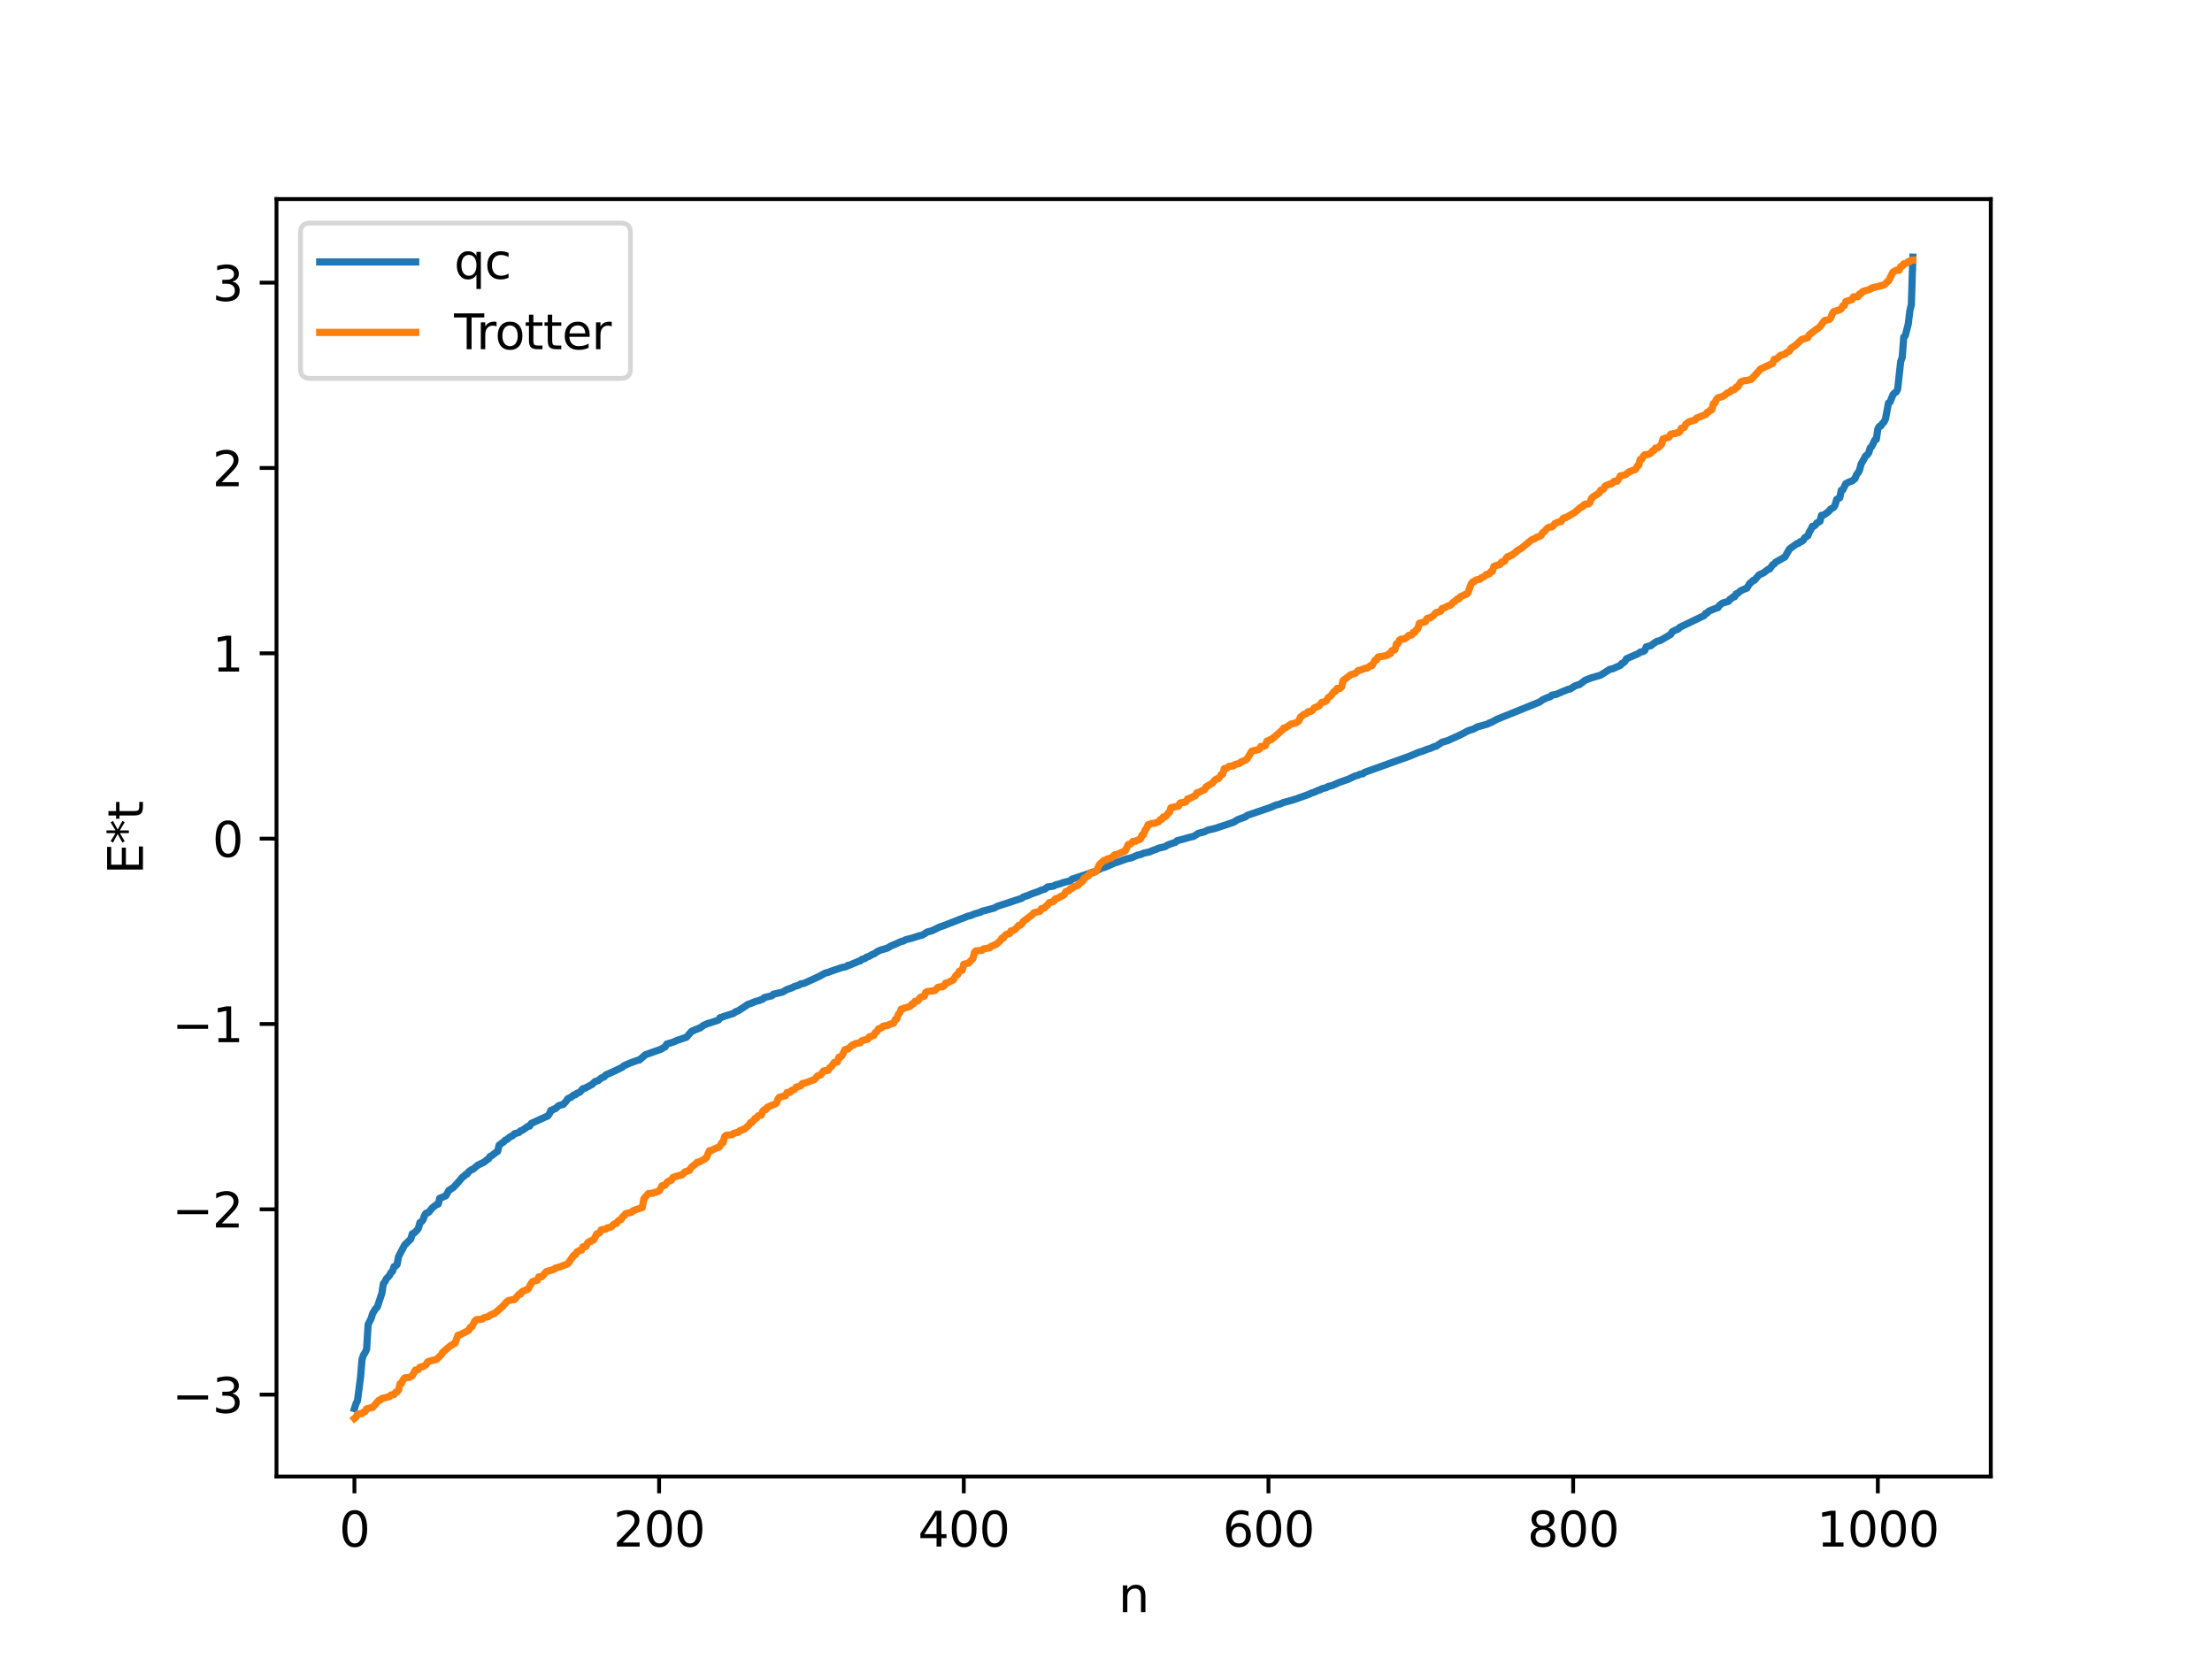 <?xml version="1.0" encoding="utf-8" standalone="no"?>
<!DOCTYPE svg PUBLIC "-//W3C//DTD SVG 1.1//EN"
  "http://www.w3.org/Graphics/SVG/1.1/DTD/svg11.dtd">
<svg xmlns:xlink="http://www.w3.org/1999/xlink" width="460.8pt" height="345.6pt" viewBox="0 0 460.8 345.6" xmlns="http://www.w3.org/2000/svg" version="1.1">
 <defs>
  <style type="text/css">*{stroke-linejoin: round; stroke-linecap: butt}</style>
 </defs>
 <g id="figure_1">
  <g id="patch_1">
   <path d="M 0 345.6 
L 460.8 345.6 
L 460.8 0 
L 0 0 
z
" style="fill: #ffffff"/>
  </g>
  <g id="axes_1">
   <g id="patch_2">
    <path d="M 57.6 307.584 
L 414.72 307.584 
L 414.72 41.472 
L 57.6 41.472 
z
" style="fill: #ffffff"/>
   </g>
   <g id="matplotlib.axis_1">
    <g id="xtick_1">
     <g id="line2d_1">
      <defs>
       <path id="m5c6196dcf1" d="M 0 0 
L 0 3.5 
" style="stroke: #000000; stroke-width: 0.8"/>
      </defs>
      <g>
       <use xlink:href="#m5c6196dcf1" x="73.833" y="307.584" style="stroke: #000000; stroke-width: 0.8"/>
      </g>
     </g>
     <g id="text_1">
      <!-- 0 -->
      <g transform="translate(70.651 322.182) scale(0.1 -0.1)">
       <defs>
        <path id="DejaVuSans-30" d="M 2034 4250 
Q 1547 4250 1301 3770 
Q 1056 3291 1056 2328 
Q 1056 1369 1301 889 
Q 1547 409 2034 409 
Q 2525 409 2770 889 
Q 3016 1369 3016 2328 
Q 3016 3291 2770 3770 
Q 2525 4250 2034 4250 
z
M 2034 4750 
Q 2819 4750 3233 4129 
Q 3647 3509 3647 2328 
Q 3647 1150 3233 529 
Q 2819 -91 2034 -91 
Q 1250 -91 836 529 
Q 422 1150 422 2328 
Q 422 3509 836 4129 
Q 1250 4750 2034 4750 
z
" transform="scale(0.016)"/>
       </defs>
       <use xlink:href="#DejaVuSans-30"/>
      </g>
     </g>
    </g>
    <g id="xtick_2">
     <g id="line2d_2">
      <g>
       <use xlink:href="#m5c6196dcf1" x="137.304" y="307.584" style="stroke: #000000; stroke-width: 0.8"/>
      </g>
     </g>
     <g id="text_2">
      <!-- 200 -->
      <g transform="translate(127.76 322.182) scale(0.1 -0.1)">
       <defs>
        <path id="DejaVuSans-32" d="M 1228 531 
L 3431 531 
L 3431 0 
L 469 0 
L 469 531 
Q 828 903 1448 1529 
Q 2069 2156 2228 2338 
Q 2531 2678 2651 2914 
Q 2772 3150 2772 3378 
Q 2772 3750 2511 3984 
Q 2250 4219 1831 4219 
Q 1534 4219 1204 4116 
Q 875 4013 500 3803 
L 500 4441 
Q 881 4594 1212 4672 
Q 1544 4750 1819 4750 
Q 2544 4750 2975 4387 
Q 3406 4025 3406 3419 
Q 3406 3131 3298 2873 
Q 3191 2616 2906 2266 
Q 2828 2175 2409 1742 
Q 1991 1309 1228 531 
z
" transform="scale(0.016)"/>
       </defs>
       <use xlink:href="#DejaVuSans-32"/>
       <use xlink:href="#DejaVuSans-30" x="63.623"/>
       <use xlink:href="#DejaVuSans-30" x="127.246"/>
      </g>
     </g>
    </g>
    <g id="xtick_3">
     <g id="line2d_3">
      <g>
       <use xlink:href="#m5c6196dcf1" x="200.775" y="307.584" style="stroke: #000000; stroke-width: 0.8"/>
      </g>
     </g>
     <g id="text_3">
      <!-- 400 -->
      <g transform="translate(191.231 322.182) scale(0.1 -0.1)">
       <defs>
        <path id="DejaVuSans-34" d="M 2419 4116 
L 825 1625 
L 2419 1625 
L 2419 4116 
z
M 2253 4666 
L 3047 4666 
L 3047 1625 
L 3713 1625 
L 3713 1100 
L 3047 1100 
L 3047 0 
L 2419 0 
L 2419 1100 
L 313 1100 
L 313 1709 
L 2253 4666 
z
" transform="scale(0.016)"/>
       </defs>
       <use xlink:href="#DejaVuSans-34"/>
       <use xlink:href="#DejaVuSans-30" x="63.623"/>
       <use xlink:href="#DejaVuSans-30" x="127.246"/>
      </g>
     </g>
    </g>
    <g id="xtick_4">
     <g id="line2d_4">
      <g>
       <use xlink:href="#m5c6196dcf1" x="264.246" y="307.584" style="stroke: #000000; stroke-width: 0.8"/>
      </g>
     </g>
     <g id="text_4">
      <!-- 600 -->
      <g transform="translate(254.702 322.182) scale(0.1 -0.1)">
       <defs>
        <path id="DejaVuSans-36" d="M 2113 2584 
Q 1688 2584 1439 2293 
Q 1191 2003 1191 1497 
Q 1191 994 1439 701 
Q 1688 409 2113 409 
Q 2538 409 2786 701 
Q 3034 994 3034 1497 
Q 3034 2003 2786 2293 
Q 2538 2584 2113 2584 
z
M 3366 4563 
L 3366 3988 
Q 3128 4100 2886 4159 
Q 2644 4219 2406 4219 
Q 1781 4219 1451 3797 
Q 1122 3375 1075 2522 
Q 1259 2794 1537 2939 
Q 1816 3084 2150 3084 
Q 2853 3084 3261 2657 
Q 3669 2231 3669 1497 
Q 3669 778 3244 343 
Q 2819 -91 2113 -91 
Q 1303 -91 875 529 
Q 447 1150 447 2328 
Q 447 3434 972 4092 
Q 1497 4750 2381 4750 
Q 2619 4750 2861 4703 
Q 3103 4656 3366 4563 
z
" transform="scale(0.016)"/>
       </defs>
       <use xlink:href="#DejaVuSans-36"/>
       <use xlink:href="#DejaVuSans-30" x="63.623"/>
       <use xlink:href="#DejaVuSans-30" x="127.246"/>
      </g>
     </g>
    </g>
    <g id="xtick_5">
     <g id="line2d_5">
      <g>
       <use xlink:href="#m5c6196dcf1" x="327.717" y="307.584" style="stroke: #000000; stroke-width: 0.8"/>
      </g>
     </g>
     <g id="text_5">
      <!-- 800 -->
      <g transform="translate(318.173 322.182) scale(0.1 -0.1)">
       <defs>
        <path id="DejaVuSans-38" d="M 2034 2216 
Q 1584 2216 1326 1975 
Q 1069 1734 1069 1313 
Q 1069 891 1326 650 
Q 1584 409 2034 409 
Q 2484 409 2743 651 
Q 3003 894 3003 1313 
Q 3003 1734 2745 1975 
Q 2488 2216 2034 2216 
z
M 1403 2484 
Q 997 2584 770 2862 
Q 544 3141 544 3541 
Q 544 4100 942 4425 
Q 1341 4750 2034 4750 
Q 2731 4750 3128 4425 
Q 3525 4100 3525 3541 
Q 3525 3141 3298 2862 
Q 3072 2584 2669 2484 
Q 3125 2378 3379 2068 
Q 3634 1759 3634 1313 
Q 3634 634 3220 271 
Q 2806 -91 2034 -91 
Q 1263 -91 848 271 
Q 434 634 434 1313 
Q 434 1759 690 2068 
Q 947 2378 1403 2484 
z
M 1172 3481 
Q 1172 3119 1398 2916 
Q 1625 2713 2034 2713 
Q 2441 2713 2670 2916 
Q 2900 3119 2900 3481 
Q 2900 3844 2670 4047 
Q 2441 4250 2034 4250 
Q 1625 4250 1398 4047 
Q 1172 3844 1172 3481 
z
" transform="scale(0.016)"/>
       </defs>
       <use xlink:href="#DejaVuSans-38"/>
       <use xlink:href="#DejaVuSans-30" x="63.623"/>
       <use xlink:href="#DejaVuSans-30" x="127.246"/>
      </g>
     </g>
    </g>
    <g id="xtick_6">
     <g id="line2d_6">
      <g>
       <use xlink:href="#m5c6196dcf1" x="391.188" y="307.584" style="stroke: #000000; stroke-width: 0.8"/>
      </g>
     </g>
     <g id="text_6">
      <!-- 1000 -->
      <g transform="translate(378.463 322.182) scale(0.1 -0.1)">
       <defs>
        <path id="DejaVuSans-31" d="M 794 531 
L 1825 531 
L 1825 4091 
L 703 3866 
L 703 4441 
L 1819 4666 
L 2450 4666 
L 2450 531 
L 3481 531 
L 3481 0 
L 794 0 
L 794 531 
z
" transform="scale(0.016)"/>
       </defs>
       <use xlink:href="#DejaVuSans-31"/>
       <use xlink:href="#DejaVuSans-30" x="63.623"/>
       <use xlink:href="#DejaVuSans-30" x="127.246"/>
       <use xlink:href="#DejaVuSans-30" x="190.869"/>
      </g>
     </g>
    </g>
    <g id="text_7">
     <!-- n -->
     <g transform="translate(232.991 335.861) scale(0.1 -0.1)">
      <defs>
       <path id="DejaVuSans-6e" d="M 3513 2113 
L 3513 0 
L 2938 0 
L 2938 2094 
Q 2938 2591 2744 2837 
Q 2550 3084 2163 3084 
Q 1697 3084 1428 2787 
Q 1159 2491 1159 1978 
L 1159 0 
L 581 0 
L 581 3500 
L 1159 3500 
L 1159 2956 
Q 1366 3272 1645 3428 
Q 1925 3584 2291 3584 
Q 2894 3584 3203 3211 
Q 3513 2838 3513 2113 
z
" transform="scale(0.016)"/>
      </defs>
      <use xlink:href="#DejaVuSans-6e"/>
     </g>
    </g>
   </g>
   <g id="matplotlib.axis_2">
    <g id="ytick_1">
     <g id="line2d_7">
      <defs>
       <path id="mfa081aca46" d="M 0 0 
L -3.5 0 
" style="stroke: #000000; stroke-width: 0.8"/>
      </defs>
      <g>
       <use xlink:href="#mfa081aca46" x="57.6" y="290.524" style="stroke: #000000; stroke-width: 0.8"/>
      </g>
     </g>
     <g id="text_8">
      <!-- −3 -->
      <g transform="translate(35.858 294.324) scale(0.1 -0.1)">
       <defs>
        <path id="DejaVuSans-2212" d="M 678 2272 
L 4684 2272 
L 4684 1741 
L 678 1741 
L 678 2272 
z
" transform="scale(0.016)"/>
        <path id="DejaVuSans-33" d="M 2597 2516 
Q 3050 2419 3304 2112 
Q 3559 1806 3559 1356 
Q 3559 666 3084 287 
Q 2609 -91 1734 -91 
Q 1441 -91 1130 -33 
Q 819 25 488 141 
L 488 750 
Q 750 597 1062 519 
Q 1375 441 1716 441 
Q 2309 441 2620 675 
Q 2931 909 2931 1356 
Q 2931 1769 2642 2001 
Q 2353 2234 1838 2234 
L 1294 2234 
L 1294 2753 
L 1863 2753 
Q 2328 2753 2575 2939 
Q 2822 3125 2822 3475 
Q 2822 3834 2567 4026 
Q 2313 4219 1838 4219 
Q 1578 4219 1281 4162 
Q 984 4106 628 3988 
L 628 4550 
Q 988 4650 1302 4700 
Q 1616 4750 1894 4750 
Q 2613 4750 3031 4423 
Q 3450 4097 3450 3541 
Q 3450 3153 3228 2886 
Q 3006 2619 2597 2516 
z
" transform="scale(0.016)"/>
       </defs>
       <use xlink:href="#DejaVuSans-2212"/>
       <use xlink:href="#DejaVuSans-33" x="83.789"/>
      </g>
     </g>
    </g>
    <g id="ytick_2">
     <g id="line2d_8">
      <g>
       <use xlink:href="#mfa081aca46" x="57.6" y="251.918" style="stroke: #000000; stroke-width: 0.8"/>
      </g>
     </g>
     <g id="text_9">
      <!-- −2 -->
      <g transform="translate(35.858 255.717) scale(0.1 -0.1)">
       <use xlink:href="#DejaVuSans-2212"/>
       <use xlink:href="#DejaVuSans-32" x="83.789"/>
      </g>
     </g>
    </g>
    <g id="ytick_3">
     <g id="line2d_9">
      <g>
       <use xlink:href="#mfa081aca46" x="57.6" y="213.311" style="stroke: #000000; stroke-width: 0.8"/>
      </g>
     </g>
     <g id="text_10">
      <!-- −1 -->
      <g transform="translate(35.858 217.11) scale(0.1 -0.1)">
       <use xlink:href="#DejaVuSans-2212"/>
       <use xlink:href="#DejaVuSans-31" x="83.789"/>
      </g>
     </g>
    </g>
    <g id="ytick_4">
     <g id="line2d_10">
      <g>
       <use xlink:href="#mfa081aca46" x="57.6" y="174.704" style="stroke: #000000; stroke-width: 0.8"/>
      </g>
     </g>
     <g id="text_11">
      <!-- 0 -->
      <g transform="translate(44.237 178.503) scale(0.1 -0.1)">
       <use xlink:href="#DejaVuSans-30"/>
      </g>
     </g>
    </g>
    <g id="ytick_5">
     <g id="line2d_11">
      <g>
       <use xlink:href="#mfa081aca46" x="57.6" y="136.097" style="stroke: #000000; stroke-width: 0.8"/>
      </g>
     </g>
     <g id="text_12">
      <!-- 1 -->
      <g transform="translate(44.237 139.896) scale(0.1 -0.1)">
       <use xlink:href="#DejaVuSans-31"/>
      </g>
     </g>
    </g>
    <g id="ytick_6">
     <g id="line2d_12">
      <g>
       <use xlink:href="#mfa081aca46" x="57.6" y="97.49" style="stroke: #000000; stroke-width: 0.8"/>
      </g>
     </g>
     <g id="text_13">
      <!-- 2 -->
      <g transform="translate(44.237 101.289) scale(0.1 -0.1)">
       <use xlink:href="#DejaVuSans-32"/>
      </g>
     </g>
    </g>
    <g id="ytick_7">
     <g id="line2d_13">
      <g>
       <use xlink:href="#mfa081aca46" x="57.6" y="58.883" style="stroke: #000000; stroke-width: 0.8"/>
      </g>
     </g>
     <g id="text_14">
      <!-- 3 -->
      <g transform="translate(44.237 62.683) scale(0.1 -0.1)">
       <use xlink:href="#DejaVuSans-33"/>
      </g>
     </g>
    </g>
    <g id="text_15">
     <!-- E*t -->
     <g transform="translate(29.778 182.148) rotate(-90) scale(0.1 -0.1)">
      <defs>
       <path id="DejaVuSans-45" d="M 628 4666 
L 3578 4666 
L 3578 4134 
L 1259 4134 
L 1259 2753 
L 3481 2753 
L 3481 2222 
L 1259 2222 
L 1259 531 
L 3634 531 
L 3634 0 
L 628 0 
L 628 4666 
z
" transform="scale(0.016)"/>
       <path id="DejaVuSans-2a" d="M 3009 3897 
L 1888 3291 
L 3009 2681 
L 2828 2375 
L 1778 3009 
L 1778 1831 
L 1422 1831 
L 1422 3009 
L 372 2375 
L 191 2681 
L 1313 3291 
L 191 3897 
L 372 4206 
L 1422 3572 
L 1422 4750 
L 1778 4750 
L 1778 3572 
L 2828 4206 
L 3009 3897 
z
" transform="scale(0.016)"/>
       <path id="DejaVuSans-74" d="M 1172 4494 
L 1172 3500 
L 2356 3500 
L 2356 3053 
L 1172 3053 
L 1172 1153 
Q 1172 725 1289 603 
Q 1406 481 1766 481 
L 2356 481 
L 2356 0 
L 1766 0 
Q 1100 0 847 248 
Q 594 497 594 1153 
L 594 3053 
L 172 3053 
L 172 3500 
L 594 3500 
L 594 4494 
L 1172 4494 
z
" transform="scale(0.016)"/>
      </defs>
      <use xlink:href="#DejaVuSans-45"/>
      <use xlink:href="#DejaVuSans-2a" x="63.184"/>
      <use xlink:href="#DejaVuSans-74" x="113.184"/>
     </g>
    </g>
   </g>
   <g id="line2d_14">
    <path d="M 73.833 293.452 
L 74.15 292.447 
L 74.467 291.818 
L 75.102 286.931 
L 75.42 283.176 
L 75.737 282.239 
L 76.054 281.77 
L 76.372 281.079 
L 76.689 275.909 
L 77.324 274.645 
L 77.641 273.603 
L 78.276 272.58 
L 78.593 272.298 
L 79.545 269.433 
L 79.862 267.423 
L 80.18 267.013 
L 80.497 266.387 
L 81.132 265.722 
L 81.449 265.089 
L 81.767 264.842 
L 82.084 263.858 
L 82.401 263.753 
L 82.719 263.42 
L 83.036 261.745 
L 84.305 259.343 
L 85.575 258.106 
L 85.892 257.01 
L 86.21 256.922 
L 86.844 256.299 
L 87.162 255.876 
L 87.479 254.691 
L 87.796 254.513 
L 88.114 254.128 
L 88.431 253.241 
L 88.748 252.73 
L 89.066 252.67 
L 89.383 252.454 
L 90.018 251.662 
L 90.653 251.158 
L 90.97 250.914 
L 91.287 250.836 
L 91.605 249.626 
L 92.874 249.11 
L 93.509 247.971 
L 94.461 247.359 
L 95.413 246.33 
L 96.365 245.204 
L 96.682 245.019 
L 97 244.659 
L 97.317 244.56 
L 97.634 244.086 
L 98.269 243.644 
L 98.586 243.543 
L 99.539 242.72 
L 100.808 242.116 
L 101.443 241.61 
L 101.76 241.419 
L 102.077 240.911 
L 102.395 240.78 
L 103.347 240.035 
L 103.664 239.853 
L 103.981 238.548 
L 104.616 238.076 
L 104.934 237.885 
L 105.251 237.511 
L 105.568 237.401 
L 106.203 236.864 
L 106.838 236.548 
L 107.155 236.185 
L 108.107 235.917 
L 108.424 235.572 
L 108.742 235.495 
L 110.011 234.63 
L 110.329 234.581 
L 110.646 234.048 
L 114.137 232.452 
L 114.454 232.006 
L 114.772 231.3 
L 115.089 231.239 
L 115.406 231.022 
L 115.724 230.945 
L 116.358 230.346 
L 116.993 230.144 
L 117.31 230.077 
L 117.945 229.411 
L 118.262 228.892 
L 118.897 228.611 
L 119.532 228.107 
L 119.849 228.07 
L 120.167 227.764 
L 120.801 227.523 
L 121.436 226.784 
L 121.753 226.754 
L 123.34 225.902 
L 123.975 225.295 
L 124.61 225.121 
L 125.244 224.57 
L 125.879 224.324 
L 126.196 223.931 
L 128.1 223.084 
L 129.687 222.301 
L 130.005 221.99 
L 131.274 221.451 
L 131.909 221.21 
L 132.861 220.866 
L 133.178 220.826 
L 134.448 219.723 
L 137.304 218.714 
L 137.621 218.607 
L 138.256 218.237 
L 138.573 218.073 
L 138.891 217.492 
L 140.16 217.12 
L 141.112 216.707 
L 143.016 216.066 
L 143.968 214.947 
L 144.286 214.722 
L 144.603 214.671 
L 144.92 214.446 
L 145.238 214.396 
L 145.555 214.193 
L 145.872 214.141 
L 146.507 213.627 
L 147.459 213.211 
L 148.094 213.029 
L 149.363 212.601 
L 149.681 212.495 
L 149.998 211.996 
L 150.315 211.933 
L 150.95 211.688 
L 152.854 211.085 
L 153.172 210.796 
L 153.806 210.553 
L 155.393 209.526 
L 155.71 209.264 
L 156.345 209.063 
L 157.297 208.659 
L 157.932 208.474 
L 158.249 208.418 
L 158.567 208.22 
L 158.884 208.156 
L 159.201 207.817 
L 160.788 207.428 
L 161.105 207.116 
L 163.01 206.67 
L 163.962 206.12 
L 164.914 205.799 
L 165.548 205.487 
L 166.5 205.199 
L 166.818 204.949 
L 167.453 204.864 
L 170.626 203.417 
L 171.896 202.713 
L 172.53 202.558 
L 173.165 202.31 
L 175.386 201.555 
L 176.021 201.426 
L 176.339 201.341 
L 176.656 201.094 
L 176.973 201.062 
L 178.877 200.244 
L 179.195 200.186 
L 179.512 199.866 
L 180.147 199.694 
L 180.464 199.421 
L 181.099 199.194 
L 181.734 198.821 
L 182.051 198.723 
L 182.686 198.281 
L 183.32 197.961 
L 184.907 197.487 
L 185.542 197.088 
L 186.494 196.685 
L 187.763 196.118 
L 188.081 196.085 
L 188.715 195.745 
L 189.985 195.433 
L 191.254 195.013 
L 192.206 194.766 
L 193.158 194.154 
L 194.11 193.911 
L 195.697 193.139 
L 196.332 192.926 
L 201.727 190.825 
L 202.044 190.782 
L 202.996 190.399 
L 204.266 190.018 
L 204.583 189.83 
L 205.218 189.668 
L 207.122 189.158 
L 207.757 188.805 
L 212.834 187.135 
L 213.152 186.873 
L 214.104 186.545 
L 215.056 186.145 
L 216.325 185.721 
L 216.96 185.409 
L 217.595 185.263 
L 218.229 184.77 
L 219.499 184.586 
L 219.816 184.364 
L 220.768 184.121 
L 221.403 183.88 
L 222.355 183.637 
L 222.99 183.486 
L 223.307 183.143 
L 224.259 182.834 
L 226.163 182.205 
L 227.75 181.65 
L 228.067 181.564 
L 228.702 181.228 
L 229.02 181.127 
L 229.337 180.877 
L 229.972 180.715 
L 230.606 180.487 
L 232.193 179.776 
L 233.145 179.474 
L 234.732 178.904 
L 235.684 178.695 
L 236.636 178.292 
L 236.953 178.137 
L 237.588 178.036 
L 238.223 177.734 
L 239.175 177.53 
L 239.492 177.474 
L 240.127 177.174 
L 240.762 176.955 
L 241.396 176.676 
L 242.666 176.388 
L 243.3 176.002 
L 244.887 175.451 
L 245.205 175.136 
L 246.474 174.808 
L 247.743 174.439 
L 248.696 174.218 
L 249.648 173.592 
L 250.282 173.448 
L 250.917 173.275 
L 251.552 172.946 
L 253.139 172.57 
L 256.947 171.302 
L 257.899 170.721 
L 259.486 170.145 
L 259.803 169.861 
L 264.563 168.242 
L 265.833 167.692 
L 266.467 167.562 
L 267.42 167.162 
L 269.006 166.744 
L 269.641 166.555 
L 272.815 165.419 
L 273.132 165.219 
L 273.767 165.031 
L 274.719 164.604 
L 275.036 164.537 
L 275.353 164.317 
L 276.305 164.079 
L 276.623 163.864 
L 277.575 163.622 
L 278.844 163.049 
L 280.431 162.48 
L 280.748 162.386 
L 281.383 162.086 
L 282.335 161.638 
L 282.97 161.489 
L 283.287 161.284 
L 283.922 161.194 
L 284.239 160.904 
L 293.76 157.481 
L 295.664 156.675 
L 296.299 156.501 
L 297.251 156.109 
L 297.886 155.93 
L 298.838 155.51 
L 299.155 155.468 
L 300.424 154.608 
L 301.694 154.249 
L 302.329 153.936 
L 304.233 153.086 
L 305.82 152.242 
L 307.089 151.816 
L 307.724 151.442 
L 309.945 150.809 
L 310.262 150.599 
L 310.58 150.529 
L 311.849 149.835 
L 320.735 146.239 
L 321.37 145.768 
L 322.322 145.337 
L 322.957 145.133 
L 323.274 144.826 
L 324.226 144.632 
L 325.496 144.078 
L 326.765 143.575 
L 327.082 143.539 
L 328.034 142.927 
L 328.669 142.676 
L 328.986 142.641 
L 330.256 141.688 
L 331.525 141.21 
L 333.429 140.647 
L 335.334 139.447 
L 335.968 139.309 
L 337.555 138.602 
L 337.872 138.211 
L 338.19 138.07 
L 338.507 137.787 
L 338.824 137.236 
L 341.363 136.116 
L 341.681 135.845 
L 342.315 135.727 
L 342.633 135.498 
L 342.95 134.745 
L 343.585 134.583 
L 343.902 134.512 
L 344.537 134.007 
L 345.172 133.587 
L 345.806 133.465 
L 348.028 132.172 
L 348.345 131.619 
L 348.98 131.289 
L 349.615 131.029 
L 349.932 130.675 
L 355.01 128.234 
L 355.327 127.767 
L 355.644 127.697 
L 355.962 127.325 
L 357.548 126.67 
L 357.866 126.603 
L 358.183 126.119 
L 358.818 125.646 
L 360.087 125.262 
L 360.405 124.81 
L 360.722 124.663 
L 361.039 124.329 
L 361.357 124.311 
L 361.674 123.705 
L 361.991 123.615 
L 362.626 123.067 
L 363.578 122.633 
L 363.896 122.531 
L 364.53 121.493 
L 364.848 121.311 
L 365.165 120.93 
L 365.482 120.878 
L 366.434 119.761 
L 367.386 119.335 
L 368.339 118.598 
L 368.656 118.536 
L 369.291 117.639 
L 369.608 117.488 
L 369.925 117.104 
L 371.829 116.026 
L 372.781 114.368 
L 374.368 113.218 
L 374.686 113.186 
L 375.003 112.849 
L 375.32 112.803 
L 375.638 112.558 
L 375.955 112.006 
L 376.59 111.635 
L 376.907 110.838 
L 377.224 110.363 
L 377.542 109.644 
L 377.859 109.618 
L 378.177 109.371 
L 378.494 108.922 
L 379.129 108.617 
L 379.446 107.357 
L 379.763 107.338 
L 380.081 107.194 
L 380.715 106.71 
L 381.033 106.46 
L 381.35 106.056 
L 381.985 105.716 
L 382.302 105.171 
L 382.62 104.024 
L 383.254 103.699 
L 383.572 102.133 
L 383.889 102.055 
L 384.524 100.751 
L 385.158 100.418 
L 385.793 100.213 
L 386.428 99.697 
L 386.745 98.881 
L 387.062 98.498 
L 387.38 97.917 
L 387.697 96.687 
L 388.649 94.982 
L 388.967 94.765 
L 389.284 94.332 
L 389.601 93.304 
L 389.919 93.018 
L 390.553 91.669 
L 390.871 91.54 
L 391.188 89.341 
L 391.505 88.829 
L 391.823 88.744 
L 392.14 88.215 
L 392.458 87.941 
L 392.775 87.303 
L 393.41 83.95 
L 393.727 83.761 
L 394.362 82.183 
L 394.679 81.847 
L 394.996 81.684 
L 395.314 81.091 
L 395.948 75.309 
L 396.266 74.447 
L 396.583 70.207 
L 396.9 69.929 
L 397.535 67.454 
L 397.853 64.768 
L 398.17 63.427 
L 398.487 53.568 
L 398.487 53.568 
" clip-path="url(#p2038a29eb0)" style="fill: none; stroke: #1f77b4; stroke-width: 1.5; stroke-linecap: square"/>
   </g>
   <g id="line2d_15">
    <path d="M 73.833 295.488 
L 74.15 295.225 
L 74.467 294.61 
L 75.102 294.479 
L 75.42 294.479 
L 75.737 294.149 
L 76.054 294.071 
L 76.372 293.502 
L 77.324 293.224 
L 77.641 293.189 
L 78.91 291.716 
L 79.228 291.662 
L 79.545 291.331 
L 81.132 290.943 
L 81.449 290.601 
L 82.084 290.516 
L 82.401 290.052 
L 82.719 289.963 
L 83.036 289.538 
L 83.353 288.252 
L 83.671 288.134 
L 83.988 287.411 
L 84.305 287.043 
L 85.258 286.94 
L 85.892 286.59 
L 86.527 285.411 
L 86.844 285.411 
L 87.162 285.288 
L 87.479 284.808 
L 88.114 284.686 
L 88.748 284.296 
L 89.066 283.728 
L 89.7 283.478 
L 90.335 283.351 
L 90.97 283.17 
L 91.922 282.218 
L 92.239 281.704 
L 93.826 280.357 
L 94.461 279.969 
L 94.778 279.855 
L 95.413 278.14 
L 95.73 278.112 
L 97.634 277.134 
L 97.952 276.52 
L 98.269 276.44 
L 98.904 275.216 
L 99.221 274.914 
L 100.491 274.791 
L 100.808 274.499 
L 101.76 274.274 
L 102.077 273.956 
L 102.395 273.886 
L 102.712 273.673 
L 103.029 273.612 
L 104.616 272.231 
L 105.568 271.182 
L 105.886 270.943 
L 106.838 270.738 
L 107.155 270.738 
L 108.107 269.613 
L 108.424 269.592 
L 108.742 269.086 
L 109.377 268.8 
L 110.011 268.562 
L 110.646 267.37 
L 110.963 266.978 
L 111.598 266.775 
L 111.915 266.716 
L 112.233 265.996 
L 112.867 265.976 
L 113.82 264.887 
L 115.406 264.429 
L 115.724 264.156 
L 116.676 263.9 
L 117.31 263.651 
L 118.262 263.288 
L 119.532 261.506 
L 119.849 261.411 
L 120.167 260.819 
L 120.801 260.471 
L 121.119 260.449 
L 121.436 259.728 
L 122.071 259.668 
L 122.388 258.939 
L 122.705 258.66 
L 123.023 258.647 
L 123.34 258.349 
L 123.658 258.34 
L 124.292 257.074 
L 124.927 256.811 
L 125.244 256.197 
L 125.879 256.066 
L 126.196 256.066 
L 126.514 255.79 
L 127.148 255.657 
L 127.466 255.485 
L 127.783 255.089 
L 128.1 254.903 
L 128.418 254.887 
L 128.735 254.397 
L 129.053 254.147 
L 129.37 254.08 
L 129.687 253.478 
L 130.005 253.302 
L 130.322 252.833 
L 131.591 252.529 
L 131.909 252.187 
L 133.178 251.758 
L 133.813 251.549 
L 134.13 249.72 
L 135.082 248.629 
L 136.034 248.571 
L 136.352 248.38 
L 136.669 248.35 
L 137.304 248.105 
L 137.939 246.997 
L 138.256 246.997 
L 138.573 246.874 
L 138.891 246.359 
L 139.208 246.084 
L 139.843 245.882 
L 140.16 245.314 
L 140.795 245.064 
L 141.429 244.904 
L 142.064 244.756 
L 142.699 244.105 
L 143.651 243.804 
L 143.968 243.22 
L 144.92 242.444 
L 145.238 242.109 
L 145.555 242.099 
L 146.824 241.441 
L 147.142 241.177 
L 147.777 239.726 
L 148.094 239.698 
L 149.363 239.089 
L 149.681 239.069 
L 149.998 238.72 
L 150.315 238.106 
L 150.633 238.026 
L 150.95 236.802 
L 151.267 236.5 
L 152.537 236.377 
L 152.854 236.085 
L 153.806 235.87 
L 154.124 235.543 
L 154.441 235.473 
L 154.758 235.259 
L 155.076 235.198 
L 156.028 234.376 
L 156.345 233.853 
L 156.662 233.817 
L 157.297 232.978 
L 157.615 232.917 
L 157.932 232.446 
L 158.249 232.325 
L 158.567 232.325 
L 158.884 231.499 
L 159.201 231.2 
L 159.519 231.178 
L 159.836 230.672 
L 160.471 230.386 
L 161.423 230.008 
L 161.74 229.806 
L 162.058 228.956 
L 162.375 228.564 
L 163.644 228.251 
L 163.962 227.583 
L 164.596 227.562 
L 164.914 227.16 
L 165.548 226.923 
L 165.866 226.473 
L 166.818 226.196 
L 167.135 225.742 
L 168.087 225.486 
L 168.722 225.238 
L 169.674 224.875 
L 170.309 224.125 
L 170.943 223.946 
L 171.578 223.092 
L 172.53 222.969 
L 172.848 222.405 
L 173.165 222.227 
L 173.8 221.314 
L 174.434 221.254 
L 174.752 220.246 
L 175.069 220.233 
L 175.386 219.936 
L 176.021 218.66 
L 176.656 218.523 
L 177.608 217.652 
L 177.925 217.652 
L 178.243 217.376 
L 179.195 217.243 
L 179.512 216.804 
L 180.781 216.473 
L 181.099 215.983 
L 181.416 215.975 
L 181.734 215.734 
L 182.051 215.666 
L 182.368 215.065 
L 182.686 214.888 
L 183.003 214.335 
L 183.638 214.115 
L 183.955 213.773 
L 184.59 213.65 
L 184.907 213.645 
L 185.224 213.422 
L 186.177 213.135 
L 186.494 212.37 
L 186.811 212.291 
L 187.129 211.306 
L 187.446 210.968 
L 187.763 210.216 
L 188.081 210.175 
L 188.398 209.966 
L 188.715 209.941 
L 189.667 209.591 
L 189.985 209.143 
L 190.302 209.087 
L 190.62 208.584 
L 190.937 208.584 
L 191.254 208.46 
L 191.572 207.945 
L 191.889 207.67 
L 192.524 207.55 
L 192.841 206.732 
L 193.158 206.569 
L 194.745 206.342 
L 195.38 205.692 
L 196.015 205.561 
L 196.332 205.561 
L 196.649 205.39 
L 196.967 204.806 
L 197.284 204.794 
L 197.919 204.454 
L 198.553 204.167 
L 199.188 203.142 
L 199.505 203.027 
L 199.823 202.344 
L 200.458 202.094 
L 200.775 200.862 
L 201.727 200.655 
L 202.679 199.692 
L 202.996 198.388 
L 203.314 198.087 
L 204.583 197.963 
L 204.9 197.671 
L 206.17 197.456 
L 206.487 197.129 
L 206.805 197.059 
L 207.122 196.846 
L 207.439 196.784 
L 208.391 195.962 
L 208.709 195.439 
L 209.026 195.403 
L 209.343 194.897 
L 209.661 194.64 
L 210.296 194.503 
L 210.613 193.911 
L 210.93 193.911 
L 211.565 193.526 
L 212.2 192.786 
L 212.517 192.764 
L 212.834 192.505 
L 213.152 191.972 
L 215.056 190.542 
L 215.373 190.151 
L 216.643 189.837 
L 216.96 189.275 
L 217.595 189.148 
L 217.912 188.747 
L 218.229 188.564 
L 218.547 188.059 
L 219.499 187.782 
L 219.816 187.254 
L 220.451 187.072 
L 221.086 186.672 
L 221.403 186.597 
L 221.72 186.342 
L 222.038 185.711 
L 222.672 185.532 
L 222.99 185.136 
L 223.307 185.09 
L 223.624 184.718 
L 224.259 184.556 
L 224.577 184.433 
L 224.894 183.991 
L 225.529 183.592 
L 225.846 182.9 
L 226.163 182.841 
L 226.481 182.48 
L 226.798 182.423 
L 227.115 181.832 
L 227.75 181.82 
L 228.385 181.522 
L 229.02 180.109 
L 229.972 179.238 
L 230.289 179.238 
L 230.606 178.962 
L 231.558 178.693 
L 232.193 178.076 
L 232.51 178.059 
L 234.415 177.252 
L 235.049 175.921 
L 235.367 175.886 
L 235.684 175.701 
L 236.001 175.274 
L 236.636 175.231 
L 236.953 175.008 
L 237.588 174.811 
L 237.905 173.956 
L 238.223 173.877 
L 238.54 172.892 
L 238.858 172.554 
L 239.175 171.802 
L 239.492 171.761 
L 239.81 171.552 
L 240.444 171.527 
L 241.396 171.177 
L 241.714 170.729 
L 242.031 170.673 
L 242.348 170.17 
L 242.666 170.17 
L 242.983 169.944 
L 243.3 169.422 
L 243.618 169.256 
L 243.935 168.264 
L 244.887 168.044 
L 245.522 167.928 
L 245.839 167.278 
L 246.474 167.147 
L 246.791 167.147 
L 247.109 166.976 
L 247.426 166.392 
L 247.743 166.38 
L 248.378 166.04 
L 249.013 165.753 
L 249.33 165.161 
L 249.648 165.116 
L 250.6 164.614 
L 250.917 164.536 
L 251.234 163.93 
L 252.504 163.188 
L 253.139 162.448 
L 253.456 162.261 
L 253.773 162.241 
L 254.091 161.892 
L 254.408 161.342 
L 254.725 161.279 
L 255.043 160.106 
L 255.677 159.974 
L 255.995 159.652 
L 256.947 159.549 
L 257.264 159.257 
L 258.216 159.042 
L 258.534 158.715 
L 258.851 158.631 
L 259.168 158.432 
L 259.486 158.37 
L 259.803 158.079 
L 260.755 156.484 
L 262.342 156.089 
L 262.659 155.497 
L 263.294 155.475 
L 263.611 155.323 
L 263.929 154.372 
L 264.246 154.35 
L 264.563 154.091 
L 264.881 154.072 
L 265.198 153.708 
L 265.515 153.558 
L 265.833 153.181 
L 266.15 152.978 
L 266.785 152.36 
L 267.102 152.128 
L 267.42 151.67 
L 267.737 151.651 
L 269.006 150.808 
L 269.958 150.62 
L 270.593 150.15 
L 270.91 149.369 
L 271.228 149.187 
L 271.545 148.841 
L 272.18 148.658 
L 272.497 148.258 
L 273.132 148.183 
L 273.449 147.929 
L 273.767 147.476 
L 274.401 147.203 
L 274.719 147.118 
L 275.353 146.304 
L 275.671 146.279 
L 276.305 146.019 
L 276.623 145.399 
L 277.258 144.937 
L 277.892 144.066 
L 278.21 144.009 
L 278.527 143.419 
L 279.162 143.406 
L 279.479 143.108 
L 279.796 141.754 
L 281.066 140.824 
L 281.383 140.548 
L 282.335 140.279 
L 282.97 139.662 
L 283.287 139.646 
L 284.239 139.254 
L 284.874 139.148 
L 285.509 138.664 
L 285.826 138.648 
L 286.461 137.508 
L 286.778 137.472 
L 287.096 136.86 
L 288.365 136.662 
L 289 136.517 
L 289.317 136.199 
L 289.634 136.19 
L 289.952 135.542 
L 290.586 135.365 
L 290.904 134.14 
L 291.221 134.078 
L 291.539 133.347 
L 291.856 133.138 
L 292.491 133.114 
L 293.125 132.763 
L 293.443 132.364 
L 294.077 132.259 
L 294.395 131.756 
L 294.712 131.756 
L 295.029 131.2 
L 295.347 131.008 
L 295.664 129.85 
L 296.934 129.514 
L 297.251 128.864 
L 297.568 128.733 
L 297.886 128.733 
L 298.52 128.324 
L 299.155 127.626 
L 299.79 127.443 
L 300.107 127.339 
L 300.424 126.747 
L 300.742 126.702 
L 301.694 126.2 
L 302.011 126.146 
L 302.329 125.916 
L 302.646 125.516 
L 302.963 125.352 
L 303.598 124.774 
L 303.915 124.769 
L 304.233 124.306 
L 304.867 124.034 
L 305.185 123.847 
L 305.502 123.792 
L 305.82 123.478 
L 306.454 121.664 
L 306.772 121.238 
L 307.089 121.193 
L 307.406 120.843 
L 308.358 120.629 
L 308.676 120.301 
L 308.993 120.217 
L 309.31 120.018 
L 309.628 119.665 
L 309.945 119.665 
L 310.262 119.541 
L 310.58 119.062 
L 310.897 119.026 
L 311.215 117.981 
L 311.849 117.737 
L 312.484 117.605 
L 312.801 117.083 
L 313.119 117.061 
L 313.436 116.909 
L 313.753 116.286 
L 314.071 115.958 
L 314.388 115.936 
L 314.705 115.677 
L 315.023 115.658 
L 315.34 115.294 
L 315.658 115.145 
L 315.975 114.767 
L 316.927 114.223 
L 319.148 112.394 
L 319.783 112.207 
L 320.1 111.919 
L 320.735 111.736 
L 321.053 111.535 
L 321.37 110.955 
L 321.687 110.774 
L 322.322 110.053 
L 322.639 109.844 
L 323.274 109.769 
L 323.591 109.515 
L 323.909 109.062 
L 324.543 108.789 
L 325.178 108.681 
L 325.496 108.14 
L 325.813 107.89 
L 326.13 107.865 
L 328.034 106.765 
L 329.304 105.653 
L 329.621 105.595 
L 329.939 105.197 
L 330.256 105.005 
L 330.891 104.992 
L 331.208 104.694 
L 331.525 103.845 
L 331.843 103.508 
L 333.112 102.734 
L 333.429 102.134 
L 334.064 101.865 
L 334.381 101.232 
L 335.334 100.84 
L 335.651 100.833 
L 336.286 100.25 
L 336.92 100.23 
L 337.555 99.141 
L 338.507 98.941 
L 339.459 98.248 
L 340.729 97.776 
L 341.046 97.128 
L 341.363 96.952 
L 341.681 95.727 
L 341.998 95.664 
L 342.315 95.072 
L 342.633 94.724 
L 343.267 94.7 
L 343.902 94.399 
L 344.22 93.948 
L 344.537 93.846 
L 344.854 93.342 
L 345.172 93.342 
L 345.489 93.193 
L 346.124 92.594 
L 346.441 91.436 
L 347.71 91.064 
L 348.028 90.45 
L 348.662 90.319 
L 348.98 90.319 
L 349.297 90.149 
L 349.615 90.144 
L 349.932 89.911 
L 350.249 89.212 
L 350.884 89.029 
L 351.201 88.333 
L 351.836 87.862 
L 353.105 87.502 
L 353.423 87.102 
L 355.327 86.355 
L 355.644 85.892 
L 355.962 85.803 
L 356.279 85.434 
L 356.596 85.378 
L 356.914 84.092 
L 357.231 83.973 
L 357.548 83.25 
L 357.866 82.883 
L 358.818 82.603 
L 359.453 82.215 
L 359.77 81.887 
L 360.405 81.652 
L 360.722 81.251 
L 361.039 81.251 
L 361.357 81.127 
L 361.674 80.648 
L 361.991 80.612 
L 362.626 79.567 
L 363.261 79.323 
L 363.896 79.262 
L 364.848 79.009 
L 366.752 76.881 
L 369.291 75.695 
L 369.608 74.842 
L 369.925 74.823 
L 370.243 74.658 
L 370.877 74.038 
L 371.829 73.793 
L 372.147 73.464 
L 372.781 73.121 
L 373.099 72.541 
L 374.051 71.925 
L 375.32 70.723 
L 376.59 70.338 
L 376.907 69.726 
L 378.177 68.758 
L 379.129 68.071 
L 379.763 67.182 
L 380.081 66.783 
L 381.033 66.578 
L 381.35 66.28 
L 381.667 65.431 
L 381.985 64.926 
L 382.62 64.724 
L 383.254 64.534 
L 383.572 64.32 
L 383.889 63.721 
L 384.206 63.641 
L 384.524 62.818 
L 385.158 62.615 
L 385.793 62.42 
L 386.11 61.836 
L 387.062 61.8 
L 387.38 61.233 
L 387.697 61.176 
L 388.015 60.727 
L 389.601 60.269 
L 389.919 59.996 
L 392.458 59.362 
L 392.775 59.128 
L 393.092 58.714 
L 393.41 58.538 
L 394.044 57.251 
L 394.362 56.659 
L 394.996 56.31 
L 395.631 56.286 
L 395.948 55.534 
L 396.266 55.432 
L 396.583 54.96 
L 396.9 54.928 
L 397.218 54.779 
L 397.535 54.5 
L 397.853 54.487 
L 398.17 54.189 
L 398.487 54.18 
L 398.487 54.18 
" clip-path="url(#p2038a29eb0)" style="fill: none; stroke: #ff7f0e; stroke-width: 1.5; stroke-linecap: square"/>
   </g>
   <g id="patch_3">
    <path d="M 57.6 307.584 
L 57.6 41.472 
" style="fill: none; stroke: #000000; stroke-width: 0.8; stroke-linejoin: miter; stroke-linecap: square"/>
   </g>
   <g id="patch_4">
    <path d="M 414.72 307.584 
L 414.72 41.472 
" style="fill: none; stroke: #000000; stroke-width: 0.8; stroke-linejoin: miter; stroke-linecap: square"/>
   </g>
   <g id="patch_5">
    <path d="M 57.6 307.584 
L 414.72 307.584 
" style="fill: none; stroke: #000000; stroke-width: 0.8; stroke-linejoin: miter; stroke-linecap: square"/>
   </g>
   <g id="patch_6">
    <path d="M 57.6 41.472 
L 414.72 41.472 
" style="fill: none; stroke: #000000; stroke-width: 0.8; stroke-linejoin: miter; stroke-linecap: square"/>
   </g>
   <g id="legend_1">
    <g id="patch_7">
     <path d="M 64.6 78.828 
L 129.342 78.828 
Q 131.342 78.828 131.342 76.828 
L 131.342 48.472 
Q 131.342 46.472 129.342 46.472 
L 64.6 46.472 
Q 62.6 46.472 62.6 48.472 
L 62.6 76.828 
Q 62.6 78.828 64.6 78.828 
z
" style="fill: #ffffff; opacity: 0.8; stroke: #cccccc; stroke-linejoin: miter"/>
    </g>
    <g id="line2d_16">
     <path d="M 66.6 54.57 
L 76.6 54.57 
L 86.6 54.57 
" style="fill: none; stroke: #1f77b4; stroke-width: 1.5; stroke-linecap: square"/>
    </g>
    <g id="text_16">
     <!-- qc -->
     <g transform="translate(94.6 58.07) scale(0.1 -0.1)">
      <defs>
       <path id="DejaVuSans-71" d="M 947 1747 
Q 947 1113 1208 752 
Q 1469 391 1925 391 
Q 2381 391 2643 752 
Q 2906 1113 2906 1747 
Q 2906 2381 2643 2742 
Q 2381 3103 1925 3103 
Q 1469 3103 1208 2742 
Q 947 2381 947 1747 
z
M 2906 525 
Q 2725 213 2448 61 
Q 2172 -91 1784 -91 
Q 1150 -91 751 415 
Q 353 922 353 1747 
Q 353 2572 751 3078 
Q 1150 3584 1784 3584 
Q 2172 3584 2448 3432 
Q 2725 3281 2906 2969 
L 2906 3500 
L 3481 3500 
L 3481 -1331 
L 2906 -1331 
L 2906 525 
z
" transform="scale(0.016)"/>
       <path id="DejaVuSans-63" d="M 3122 3366 
L 3122 2828 
Q 2878 2963 2633 3030 
Q 2388 3097 2138 3097 
Q 1578 3097 1268 2742 
Q 959 2388 959 1747 
Q 959 1106 1268 751 
Q 1578 397 2138 397 
Q 2388 397 2633 464 
Q 2878 531 3122 666 
L 3122 134 
Q 2881 22 2623 -34 
Q 2366 -91 2075 -91 
Q 1284 -91 818 406 
Q 353 903 353 1747 
Q 353 2603 823 3093 
Q 1294 3584 2113 3584 
Q 2378 3584 2631 3529 
Q 2884 3475 3122 3366 
z
" transform="scale(0.016)"/>
      </defs>
      <use xlink:href="#DejaVuSans-71"/>
      <use xlink:href="#DejaVuSans-63" x="63.477"/>
     </g>
    </g>
    <g id="line2d_17">
     <path d="M 66.6 69.249 
L 76.6 69.249 
L 86.6 69.249 
" style="fill: none; stroke: #ff7f0e; stroke-width: 1.5; stroke-linecap: square"/>
    </g>
    <g id="text_17">
     <!-- Trotter -->
     <g transform="translate(94.6 72.749) scale(0.1 -0.1)">
      <defs>
       <path id="DejaVuSans-54" d="M -19 4666 
L 3928 4666 
L 3928 4134 
L 2272 4134 
L 2272 0 
L 1638 0 
L 1638 4134 
L -19 4134 
L -19 4666 
z
" transform="scale(0.016)"/>
       <path id="DejaVuSans-72" d="M 2631 2963 
Q 2534 3019 2420 3045 
Q 2306 3072 2169 3072 
Q 1681 3072 1420 2755 
Q 1159 2438 1159 1844 
L 1159 0 
L 581 0 
L 581 3500 
L 1159 3500 
L 1159 2956 
Q 1341 3275 1631 3429 
Q 1922 3584 2338 3584 
Q 2397 3584 2469 3576 
Q 2541 3569 2628 3553 
L 2631 2963 
z
" transform="scale(0.016)"/>
       <path id="DejaVuSans-6f" d="M 1959 3097 
Q 1497 3097 1228 2736 
Q 959 2375 959 1747 
Q 959 1119 1226 758 
Q 1494 397 1959 397 
Q 2419 397 2687 759 
Q 2956 1122 2956 1747 
Q 2956 2369 2687 2733 
Q 2419 3097 1959 3097 
z
M 1959 3584 
Q 2709 3584 3137 3096 
Q 3566 2609 3566 1747 
Q 3566 888 3137 398 
Q 2709 -91 1959 -91 
Q 1206 -91 779 398 
Q 353 888 353 1747 
Q 353 2609 779 3096 
Q 1206 3584 1959 3584 
z
" transform="scale(0.016)"/>
       <path id="DejaVuSans-65" d="M 3597 1894 
L 3597 1613 
L 953 1613 
Q 991 1019 1311 708 
Q 1631 397 2203 397 
Q 2534 397 2845 478 
Q 3156 559 3463 722 
L 3463 178 
Q 3153 47 2828 -22 
Q 2503 -91 2169 -91 
Q 1331 -91 842 396 
Q 353 884 353 1716 
Q 353 2575 817 3079 
Q 1281 3584 2069 3584 
Q 2775 3584 3186 3129 
Q 3597 2675 3597 1894 
z
M 3022 2063 
Q 3016 2534 2758 2815 
Q 2500 3097 2075 3097 
Q 1594 3097 1305 2825 
Q 1016 2553 972 2059 
L 3022 2063 
z
" transform="scale(0.016)"/>
      </defs>
      <use xlink:href="#DejaVuSans-54"/>
      <use xlink:href="#DejaVuSans-72" x="46.334"/>
      <use xlink:href="#DejaVuSans-6f" x="85.197"/>
      <use xlink:href="#DejaVuSans-74" x="146.379"/>
      <use xlink:href="#DejaVuSans-74" x="185.588"/>
      <use xlink:href="#DejaVuSans-65" x="224.797"/>
      <use xlink:href="#DejaVuSans-72" x="286.32"/>
     </g>
    </g>
   </g>
  </g>
 </g>
 <defs>
  <clipPath id="p2038a29eb0">
   <rect x="57.6" y="41.472" width="357.12" height="266.112"/>
  </clipPath>
 </defs>
</svg>
